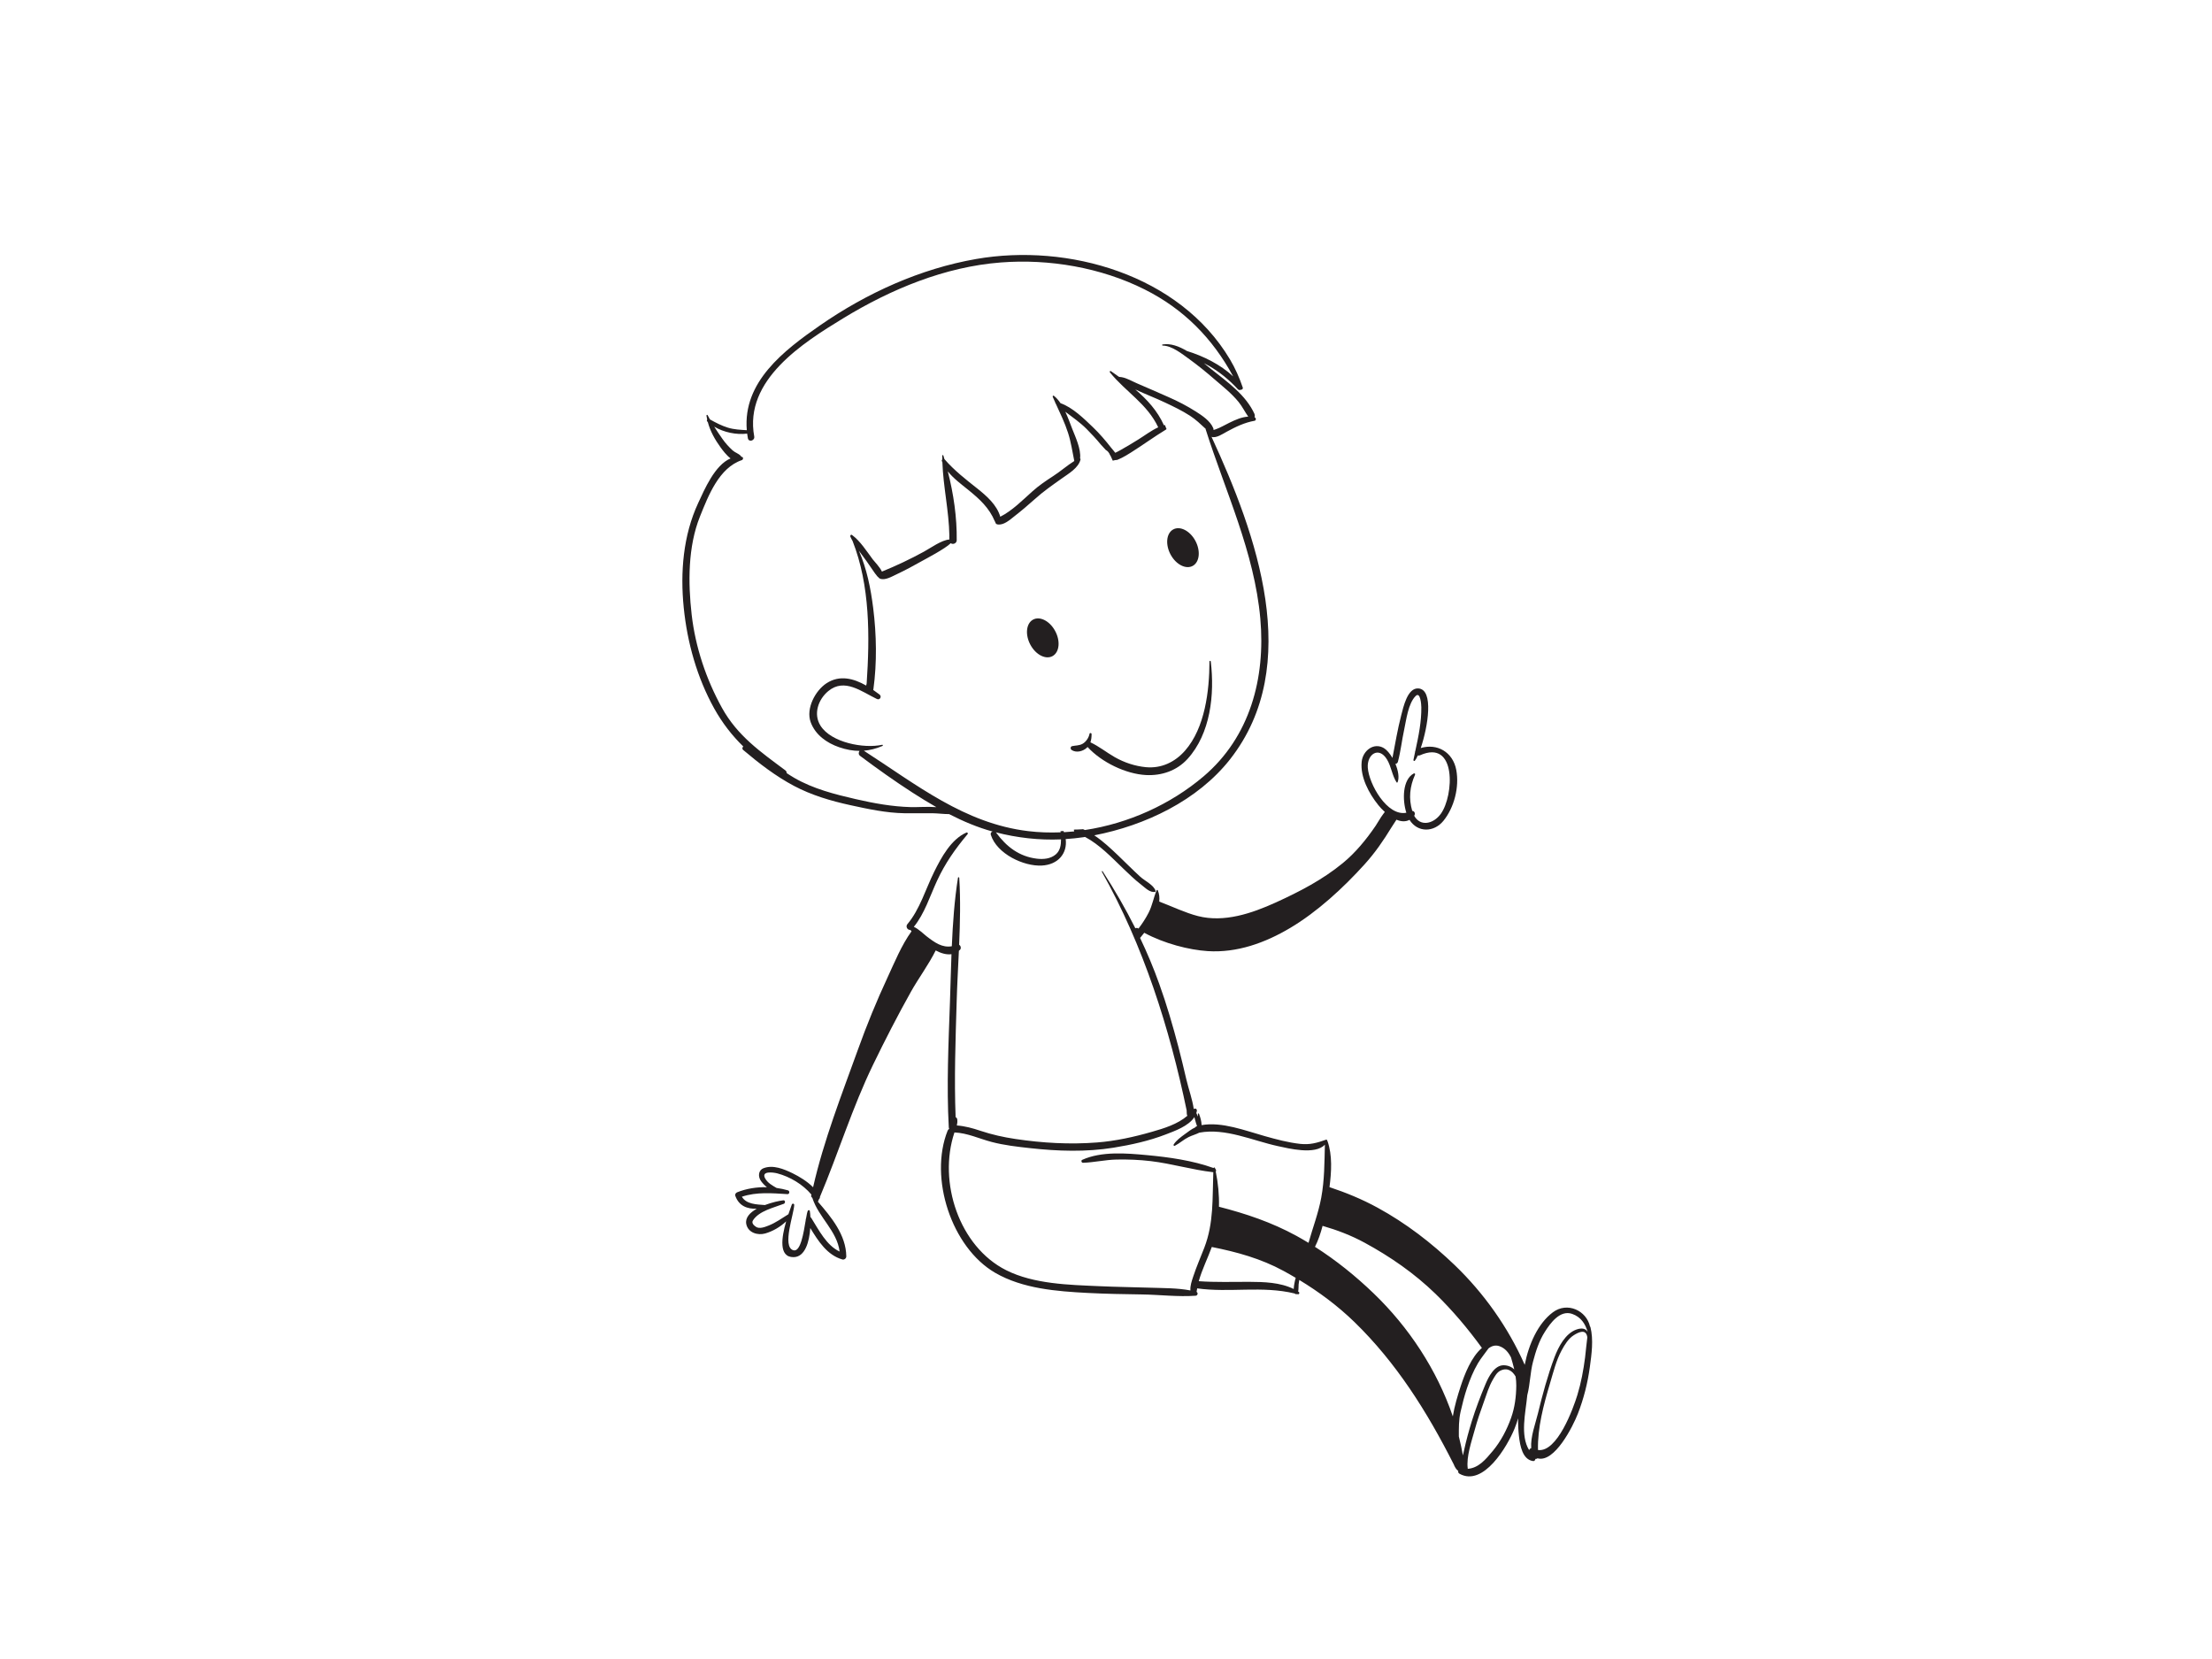 <?xml version="1.0" encoding="utf-8"?>
<!-- Generator: Adobe Illustrator 17.0.0, SVG Export Plug-In . SVG Version: 6.00 Build 0)  -->
<!DOCTYPE svg PUBLIC "-//W3C//DTD SVG 1.1//EN" "http://www.w3.org/Graphics/SVG/1.1/DTD/svg11.dtd">
<svg version="1.1" id="Layer_1" xmlns="http://www.w3.org/2000/svg" xmlns:xlink="http://www.w3.org/1999/xlink" x="0px" y="0px"
	 width="800px" height="600px" viewBox="0 0 800 600" enable-background="new 0 0 800 600" xml:space="preserve">
<g>
	<path fill="#231F20" d="M266.64,431.192c3.338-1.334,7.039-1.909,10.718-1.826c-0.803-0.629-1.515-1.39-2.091-2.171
		c-1.167-1.568-1.095-3.917,0.894-4.698c3.41-1.326,7.395,0.322,10.479,1.822c2.459,1.208,5.278,2.91,7.426,5.065
		c3.834-16.908,10.354-33.509,16.188-49.697c3.201-8.914,6.77-17.65,10.756-26.216c2.474-5.327,5.031-11.638,8.668-16.669
		c-0.159-0.166-0.315-0.333-0.44-0.489c-0.947,0.14-1.856-1.144-1.049-2.106c4.478-5.278,6.588-12.707,9.657-18.878
		c2.595-5.24,6.119-11.779,11.65-14.218c0.367-0.166,0.72,0.246,0.432,0.587c-4.463,5.33-8.1,10.483-11.047,16.866
		c-2.542,5.505-4.52,11.907-8.384,16.635c1.697,0.735,3.732,2.75,4.561,3.379c3.038,2.349,5.702,4.236,9.179,3.649
		c0.36-8.342,0.94-16.669,2.235-24.803c0.042-0.273,0.439-0.185,0.455,0.068c0.5,8.013,0.299,16.112-0.042,24.208
		c0.583,0.307,0.826,1.265,0.315,1.807c-0.133,0.125-0.273,0.235-0.405,0.353c-0.28,6.16-0.629,12.32-0.803,18.423
		c-0.413,13.854-0.921,27.86-0.379,41.738c0.311,0.159,0.572,0.473,0.606,0.902c0.068,0.799,0,1.455-0.166,2.114
		c2.91,0.216,5.686,0.97,8.494,1.917c4.236,1.409,8.35,2.326,12.76,2.981c9.74,1.455,19.617,2.023,29.436,1.254
		c6.709-0.519,13.4-1.992,19.874-3.857c4.289-1.227,9.282-2.735,12.816-5.804c-0.125-0.193-0.208-0.428-0.208-0.682
		c0-0.326-0.011-0.659-0.057-0.981c0-0.064,0.026-0.106,0.026-0.167c-6.228-29.971-15.688-59.805-30.694-86.411
		c-0.114-0.189,0.159-0.352,0.28-0.178c4.357,6.725,8.304,13.552,11.835,20.613c0.375-0.182,0.849-0.167,1.129,0.118
		c1.386-1.807,2.629-3.709,3.682-5.77c1.341-2.614,1.769-5.448,2.894-8.108c0.068-0.148,0.337-0.148,0.394,0
		c0.561,1.281,0.697,2.675,0.542,4.103c4.713,1.796,9.396,4.065,14.006,5.247c9.483,2.425,19.45-0.978,28.099-4.898
		c8.547-3.891,16.953-8.236,24.273-14.256c4.573-3.735,8.524-8.566,11.846-13.444c0.955-1.407,1.72-2.91,2.754-4.264l0.602-0.799
		c-0.936-0.849-1.769-1.729-2.39-2.523c-3.323-4.156-6.546-10.078-5.978-15.635c0.413-4.016,4.391-7.1,8.047-4.925
		c1.042,0.636,2.155,1.957,3.084,3.538c1-5.166,1.856-10.363,3.182-15.461c0.735-2.782,2.201-9.877,6.126-9.668
		c5.8,0.292,3.508,13.965,0.921,21.564c5.872-1.794,11.649,1.402,12.858,7.956c1.14,6.179-0.743,13.538-4.645,18.355
		c-3.455,4.243-9.35,4.33-12.278-0.347c-1.459,0.786-3.103,0.62-4.717-0.053c-0.599,0.915-1.212,1.828-1.78,2.749
		c-2.944,4.819-5.933,9.176-9.721,13.366c-7.675,8.502-17.124,17.215-26.944,23.042c-9.096,5.41-19.238,9.054-29.823,8.372
		c-6.717-0.432-15.734-2.716-22.947-6.63c-0.473,0.618-0.932,1.193-1.375,1.712c-0.038,0.053-0.091,0.076-0.144,0.114
		c2.576,5.402,4.91,10.956,6.964,16.715c2.69,7.467,4.906,15.12,6.929,22.807c1.011,3.879,1.94,7.782,2.853,11.684
		c0.849,3.603,2.156,7.073,2.683,10.729c0.496-0.424,1.25-0.061,1.117,0.689c-0.042,0.258-0.114,0.511-0.189,0.758
		c0.216,0.424,0.402,0.841,0.595,1.277c0-0.322-0.007-0.633-0.034-0.955c-0.019-0.254,0.322-0.261,0.409-0.053
		c0.508,1.352,0.879,2.629,0.94,4.084c7.361-1.3,15.847,2.019,22.753,3.951c4.251,1.194,8.501,2.349,12.885,2.834
		c3.542,0.386,6.1-0.36,9.342-1.508c0.28-0.099,0.466,0.148,0.466,0.394c0.027,0.045,0.068,0.068,0.087,0.114
		c1.796,5.118,1.428,11.142,0.712,16.646c5.922,1.963,11.714,4.326,17.389,7.429c10.21,5.569,19.526,12.725,27.948,20.818
		c10.49,10.096,19.291,22.458,25.273,36.013c1.451-7.448,4.792-14.957,10.164-18.98c5.251-3.936,12.203-0.633,13.46,5.167
		c0.064,0.019,0.118,0.061,0.144,0.14c1.156,4.671,0.421,9.782-0.212,14.483c-0.788,5.781-2.22,11.445-4.33,16.863
		c-1.769,4.546-8.422,17.87-14.582,16.143c-0.212,0.174-0.492,0.246-0.758,0.212c-0.061,0.428-0.383,0.849-0.841,0.788
		c-3.864-0.523-4.724-5.592-5.114-8.907c-0.239-2.031-0.356-4.27-0.311-6.554c-0.375,1.262-0.796,2.474-1.254,3.618
		c-2.648,6.569-11.297,21.223-19.931,16.435c-0.455-0.254-0.568-0.656-0.47-1.034c-0.739-0.5-1.292-1.463-1.701-2.531
		c-0.027-0.038-0.045-0.061-0.064-0.099c-9.585-18.912-20.64-36.486-35.786-51.22c-6.058-5.876-12.805-10.884-19.95-15.218
		c-0.095,0.538-0.182,1.072-0.235,1.621c-0.068,0.879,0.008,1.746-0.166,2.58c0.068,0.049,0.14,0.072,0.204,0.114
		c0.428,0.288,0.167,0.996-0.345,0.852c-0.095-0.023-0.193-0.045-0.28-0.064c-0.261,0.14-0.606,0.019-0.834-0.201
		c-11.691-2.864-23.515-0.212-35.267-1.856c-0.08,0.436-0.151,0.871-0.212,1.288c0.633,0.315,0.394,1.319-0.318,1.372
		c-6.395,0.466-13.055-0.368-19.473-0.462c-6.539-0.099-13.067-0.201-19.598-0.542c-11.157-0.58-23.5-1.519-33.43-7.27
		c-15.832-9.168-24.041-34.346-17.215-51.44c0.121-0.273,0.299-0.462,0.519-0.606c0-0.042,0.015-0.083,0.015-0.114
		c-0.068-0.144-0.114-0.295-0.121-0.455c-0.826-15.085-0.099-30.353,0.428-45.442c0.201-5.679,0.326-11.43,0.545-17.188
		c-1.868,0.273-3.883-0.379-5.705-1.352c-2.572,5.179-6.311,10.202-8.892,14.824c-4.853,8.66-9.403,17.525-13.74,26.466
		c-7.535,15.518-12.559,32.005-19.231,47.826c0.034,0.356-0.125,0.648-0.352,0.848c-0.129,0.303-0.25,0.606-0.375,0.909
		c4.872,5.622,10.168,12.044,10.256,19.764c0.007,0.754-0.739,1.322-1.44,1.118c-5.452-1.561-8.695-6.603-11.585-11.369
		c-0.341,4.959-1.86,10.483-6.02,10.536c-5.523,0.087-4.368-7.213-2.701-12.942c-2.148,2.027-4.849,3.595-7.566,4.376
		c-2.701,0.773-6.224-0.235-6.861-3.398c-0.459-2.307,1.329-4.156,3.796-5.543c-3.334,0.114-6.437-0.913-7.767-4.686
		C265.731,431.9,266.152,431.392,266.64,431.192z M508.621,293.937c-1.489-4.692-1.394-12.019,2.69-14.205
		c0.307-0.169,0.587,0.151,0.455,0.466c-1.909,4.277-2.342,8.513-1.016,13.07c0.796,0.021,1.273,0.997,0.709,1.756
		c2.201,3.997,6.925,3.05,9.641-0.707c4.717-6.533,5.812-27.144-7.539-21.159c-0.28,0.119-0.542,0.119-0.777,0.053
		c-0.394,0.879-0.773,1.542-1.103,1.928c-0.212,0.239-0.545-0.026-0.493-0.301c0.19-0.934,0.386-1.868,0.583-2.802
		c-0.007-0.167,0.023-0.334,0.11-0.495c0.576-2.676,1.163-5.359,1.568-8.081c0.383-2.529,0.621-5.084,0.595-7.647
		c-0.008-0.947-0.326-5.838-2.076-4.076c-2.701,2.73-3.36,8.6-4.137,12.199c-0.834,3.815-1.246,7.772-2.247,11.544
		c-0.14,0.519-0.508,0.765-0.909,0.799c1.008,2.417,1.47,4.992,0.777,6.645c-0.076,0.167-0.303,0.135-0.375,0
		c-1.58-2.394-1.902-5.732-3.47-8.285c-2.951-4.812-7.247-1.856-6.926,2.989C495.077,283.566,501.703,295.326,508.621,293.937z
		 M570.491,504.476c1.341-4.402,2.186-8.971,2.777-13.551c0.303-2.394,0.47-4.857,0.811-7.27c-0.466-3.232-3.213-1.811-4.857-0.788
		c-1.993,1.239-3.33,3.47-4.429,5.489c-1.996,3.686-3.05,8.066-4.247,12.066c-2.254,7.573-4.523,15.987-4.308,23.992
		C563.209,525.362,569.009,509.355,570.491,504.476z M553.041,524.482c0.087-0.367,0.383-0.648,0.746-0.735
		c-0.318-4.126,1.542-8.895,2.417-12.517c1.656-6.872,3.535-13.794,6.012-20.405c1.421-3.758,3.952-8.607,7.975-9.998
		c1.993-0.686,3.379-0.311,4.023,0.924c-0.848-2.978-2.47-5.459-5.618-6.562c-4.372-1.523-7.842,3.266-9.869,6.467
		c-2.084,3.247-3.292,7.031-4.277,10.763c-1.061,3.997-1.042,8.179-2.084,12.138C551.741,511.075,549.718,519.065,553.041,524.482z
		 M530.829,531.222c3.895-0.303,6.399-3.288,9.062-6.478c2.913-3.512,5.095-7.668,6.629-11.987
		c1.323-3.728,1.823-7.645,1.864-11.597c0.011-1.14-0.083-2.243-0.242-3.322c-1.148-1.974-2.929-3.391-5.55-2.095
		c-1.228,0.602-2.016,2.087-2.683,3.235c-1.443,2.474-2.277,5.33-3.243,8.02c-1.224,3.383-2.391,6.721-3.33,10.202
		c-1.103,4.05-3.084,9.676-2.508,13.885C530.837,531.128,530.829,531.177,530.829,531.222z M529.079,526.377
		c0.136-0.595,0.28-1.208,0.421-1.852c0.761-3.512,1.716-6.994,2.769-10.434c1.409-4.55,3.145-9.126,4.993-13.517
		c1.091-2.603,3.201-6.8,6.516-6.811c1.53,0,2.879,0.568,3.879,1.5c-0.341-1.455-0.761-2.887-1.182-4.341
		c-0.913-1.796-2.144-3.33-4.171-4.054c-1.489-0.526-2.83-0.08-3.951,0.788c-1.246,1.78-2.682,3.444-3.804,5.334
		c-1.686,2.841-2.913,5.91-3.989,9.039c-0.94,2.781-1.656,5.645-2.307,8.501c-0.701,3.076-0.641,5.979-0.641,8.983
		C528.185,521.781,528.674,524.07,529.079,526.377z M496.824,467.792c12.646,12.157,22.875,27.603,28.611,44.473
		c0.591-3.751,1.724-7.456,2.837-10.888c1.421-4.361,3.812-10.54,7.679-13.889c-5.031-6.926-10.547-13.491-16.779-19.556
		c-7.626-7.407-16.355-13.445-25.618-18.476c-4.918-2.678-10.009-4.603-15.226-6.107c-0.701,2.682-1.587,5.285-2.75,7.581
		C483.2,455.794,490.285,461.492,496.824,467.792z M451.779,463.594c5.319,0.026,11.21,0.167,16.101,2.595
		c0.019-0.796,0.193-1.622,0.325-2.349c0.095-0.568,0.239-1.133,0.413-1.69c-1.447-0.856-2.91-1.697-4.391-2.5
		c-8.229-4.485-16.988-6.872-25.962-8.66c-1.489,4.111-3.542,8.168-4.717,12.373C439.626,463.795,445.687,463.583,451.779,463.594z
		 M363.894,459.386c10.028,5.039,22.727,5.296,33.668,5.777c6.058,0.28,12.146,0.345,18.204,0.545
		c4.819,0.171,9.967,0.076,14.767,0.997c-0.136-1.724,0.478-3.379,1.015-5.039c1.167-3.538,2.667-6.951,4.008-10.422
		c3.478-9.028,2.891-17.904,3.251-27.296c-7.588-0.849-15.01-3.107-22.609-4.012c-4.122-0.489-8.251-0.655-12.388-0.572
		c-4.084,0.091-8.073,1.038-12.13,1.175c-0.534,0.019-0.807-0.837-0.28-1.068c6.978-3.16,16.033-2.398,23.42-1.705
		c7.918,0.735,16.533,1.944,24.076,4.668c0.087-0.242,0.466-0.303,0.526,0c0.027,0.08,0.03,0.159,0.053,0.231
		c0.352,0.246,0.424,0.777,0.22,1.08c0.849,4.08,1.269,8.395,1.16,12.691c9.691,2.486,18.992,5.592,28.034,10.532
		c1.474,0.807,2.913,1.655,4.357,2.523c1.519-5.433,3.535-10.649,4.592-16.29c1.197-6.463,1.151-12.729,1.326-19.223
		c-3.523,3.822-13.233,1.341-17.022,0.526c-9.07-1.966-18.969-6.633-28.391-4.864c-1.235,0.633-2.644,0.989-3.879,1.603
		c-1.766,0.86-3.235,2.243-4.974,3.137c-0.269,0.14-0.618-0.155-0.436-0.447c1.007-1.561,2.576-2.671,4.05-3.751
		c1.122-0.807,2.383-1.823,3.716-2.425c0.14-0.19,0.334-0.364,0.633-0.451c0,0,0.03,0,0.034-0.007
		c0.015-0.019,0.015-0.042,0.015-0.064c-0.307-0.724-0.481-1.546-0.701-2.292c-0.095-0.292-0.159-0.606-0.246-0.921
		c-2.118,3.288-7.202,5.046-10.331,6.258c-6.039,2.338-12.551,3.773-18.908,4.8c-9.964,1.606-20.121,1.273-30.099,0.17
		c-4.652-0.508-9.43-1.046-13.961-2.239c-4.558-1.19-8.74-3.243-13.468-3.444c-0.012,0.011,0,0.019-0.019,0.038
		C339.185,427.483,346.891,450.85,363.894,459.386z M276.63,435.821c2.588-0.977,5.251-1.561,6.683-1.712
		c0.75-0.08,0.769,1.019,0.167,1.262c-3.554,1.387-8.914,2.527-11.142,5.963c-0.648,0.989,0.292,1.838,1.042,2.349
		c1.273,0.894,3.308,0.057,4.569-0.432c2.565-1,4.845-2.656,7.187-4.103c0.515-1.542,0.981-2.789,1.227-3.505
		c0.163-0.466,0.883-0.405,0.875,0.125c-0.061,3.239-4.489,15.021-0.375,16.389c2.679,0.894,3.766-6.293,4.539-10.888
		c-0.027-0.22,0.019-0.409,0.113-0.587c0.227-1.315,0.428-2.368,0.656-2.823c0.144-0.295,0.659-0.25,0.712,0.091
		c0.095,0.61,0.167,1.383,0.212,2.243c0.136,0.087,0.25,0.201,0.348,0.36c2.716,4.33,5.463,9.861,10.221,12.092
		c-0.966-7.535-7.547-12.286-9.846-19.34c-0.167-0.212-0.341-0.432-0.496-0.652c0.042-0.212,0.102-0.409,0.136-0.614
		c-3.107-3.713-7.808-6.478-12.32-7.668c-1.58-0.413-6.031-0.966-4.357,1.909c0.913,1.58,2.542,2.47,4.076,3.357
		c1.409,0.204,2.796,0.477,4.126,0.867c0.72,0.212,0.599,1.413-0.182,1.368c-5.603-0.334-11.112-0.856-16.495,0.939
		C269.917,435.556,273.645,435.601,276.63,435.821z"/>
	<path fill="#231F20" d="M387.754,269.848c1.288-0.273,2.542-0.166,3.751-0.833c1.254-0.693,2.273-2.209,2.542-3.63
		c0.08-0.436,0.739-0.322,0.739,0.099c0,1.076-0.099,2.076-0.424,2.989c3.076,1.428,5.849,3.671,8.785,5.353
		c3.505,1.989,7.335,3.256,11.316,3.637c5.535,0.508,10.464-1.815,14.116-5.978c7.232-8.236,8.812-21.647,8.838-32.251
		c0-0.318,0.447-0.299,0.474,0c1.436,11.926-0.08,26.104-8.411,35.252c-3.906,4.285-9.403,6.107-15.018,5.819
		c-7.259-0.373-16.059-4.603-21.136-10.149c-0.11,0.121-0.208,0.235-0.333,0.349c-1.421,1.254-3.758,1.841-5.421,0.739
		C387.068,270.909,387.079,269.996,387.754,269.848z"/>
	<path fill="#231F20" d="M252.513,181.918c2.258-4.845,5.979-13.718,11.706-16.127c-1.508-1.129-2.879-2.978-3.599-3.97
		c-2.023-2.783-3.762-5.859-4.645-9.221c-0.053-0.047-0.106-0.081-0.159-0.121c-0.239-0.227-0.204-0.519-0.053-0.735
		c-0.099-0.466-0.201-0.932-0.261-1.406c-0.034-0.242,0.288-0.441,0.421-0.182c0.261,0.521,0.553,1.021,0.834,1.534
		c2.118,1.182,4.198,2.277,6.527,2.989c2.243,0.682,4.516,0.769,6.808,0.909c-1.489-17.453,13.422-28.855,26.421-37.866
		c16.969-11.763,36.313-20.53,56.551-24.053c33.145-5.766,73.405,5.573,91.749,36.28c1.928,3.222,3.429,6.649,4.648,10.208
		c0.174,0.515-0.352,0.892-0.781,0.811c-0.292,0.161-0.674,0.144-1-0.209c-3.129-3.391-6.452-6.107-10.414-8.422
		c-0.606-0.352-1.243-0.663-1.868-0.988c0.955,0.782,1.841,1.515,2.667,2.171c5.785,4.603,12.532,9.282,15.7,16.321
		c-0.023,0.015-0.03,0.015-0.053,0.021c0.163,0.362,0.129,0.727,0,1.055c0.008,0.008,0.008,0.008,0.023,0.008
		c0.58,0.151,0.64,1.146,0,1.254c-3.652,0.654-6.819,2.193-10.07,3.955c-1.262,0.682-3.857,2.489-5.497,1.849
		c16.252,35.225,33.38,82.566,6.74,116.579c-11.778,15.018-30.823,24.008-49.151,27.549c3.129,2.084,5.94,4.717,8.66,7.312
		c2.656,2.531,5.232,5.167,7.948,7.641c1.652,1.534,4.952,2.982,5.592,5.217c0.03,0.102-0.034,0.216-0.129,0.242
		c-1.887,0.485-3.667-1.478-5.092-2.561c-2.318-1.777-4.455-3.864-6.565-5.887c-4.209-4.042-8.539-8.626-13.752-11.384
		c-0.201,0.034-0.398,0.074-0.599,0.102c-2.129,0.318-4.258,0.527-6.399,0.667c0.678,5.19-2.777,9.289-8.641,9.581
		c-6.581,0.341-16.23-4.239-18.424-11.07c-0.22-0.659,0.14-1.095,0.625-1.235c-5.444-1.492-10.661-3.701-15.711-6.298
		c-1.997-0.006-4.031-0.286-6.012-0.32c-3.398-0.061-6.793,0.053-10.199,0c-6.585-0.114-13.124-1.521-19.556-2.929
		c-6.997-1.528-13.964-3.584-20.333-6.954c-6.603-3.497-12.684-8.173-18.4-13.012c-0.447-0.367-0.299-0.934,0.045-1.254
		c-4.076-3.963-7.6-8.509-10.528-13.767c-6.167-11.108-9.729-23.754-11.005-36.424C245.989,206.96,247.069,193.628,252.513,181.918z
		 M360.276,301.143c3.709,5.09,8.335,8.628,14.695,9.409c2.368,0.288,5.009,0.068,6.891-1.568c1.561-1.348,1.887-3.375,1.868-5.41
		c-7.926,0.341-15.866-0.561-23.58-2.55C360.189,301.063,360.234,301.09,360.276,301.143z M371.872,300.59
		c3.864,0.468,7.782,0.587,11.71,0.434c-0.012-0.14-0.027-0.28-0.034-0.413c0.356,0,0.716-0.021,1.068-0.068
		c0.061,0.148,0.136,0.294,0.189,0.434c1.235-0.066,2.466-0.161,3.709-0.286c-0.102-0.201-0.125-0.436-0.114-0.661
		c1.007-0.013,2.015-0.04,3.023-0.119c0.095,0,0.178-0.021,0.261-0.034c0.239,0.1,0.466,0.201,0.693,0.314
		c15.699-2.356,30.986-9.263,42.935-19.423c16.757-14.249,22.428-35.479,20.499-57.066c-2.156-24.041-12.597-45.827-19.776-68.473
		c-0.016-0.061,0.011-0.095,0.011-0.14c-1.815-1.676-3.535-3.345-5.675-4.732c-2.856-1.851-5.959-3.328-9.024-4.779
		c-3.402-1.619-7.179-3.044-10.755-4.73c4.269,3.622,8.073,7.797,10.354,12.945l0,0c0.03,0,0.057-0.013,0.076-0.026
		c0.121-0.019,0.22-0.034,0.326-0.019c0.148,0.485,0.334,0.966,0.549,1.421c-0.061,0.072-0.129,0.14-0.216,0.193
		c-4.304,2.614-8.38,5.605-12.642,8.287c-0.421,0.26-2.838,1.847-4.94,2.669c-0.572,0.034-1.125,0.114-1.648,0.288
		c-0.246-0.576-0.5-1.142-0.765-1.689c-0.068-0.153-0.163-0.273-0.254-0.405c-0.329-0.856-0.883-1.444-1.534-1.803
		c-0.735-0.815-1.47-1.561-1.83-2.001c-1.602-1.97-3.341-3.798-5.11-5.592c-2.342-2.349-5.077-4.218-7.676-6.211
		c1.004,2.119,1.788,4.355,2.523,6.243c1,2.563,3.258,7.314,2.819,10.636c0.118,0.074,0.189,0.22,0.159,0.394
		c-0.72,3.076-4.296,5.092-6.652,6.785c-3.417,2.428-6.782,4.745-9.896,7.568c-2.425,2.176-4.898,4.272-7.456,6.259
		c-1.667,1.301-3.751,3.222-5.986,2.883c-0.538-0.081-0.78-0.441-0.818-0.836c-0.053-0.072-0.106-0.125-0.148-0.225
		c-2.103-5.01-5.531-8.102-9.641-11.437c-2.478-2.014-5.331-4.097-7.399-6.7c2.08,8.102,3.334,16.662,3.224,24.924
		c-0.015,1.16-1.417,1.648-2.159,1.053c-1.974,2.015-9.278,5.804-10.426,6.459c-2.989,1.688-6.009,3.323-9.115,4.777
		c-1.636,0.762-4.186,2.322-6.02,1.595c-0.345-0.148-0.572-0.386-0.701-0.666c-0.007-0.008-0.007-0.008-0.007-0.008
		c0.436,0.762-0.905-0.913-1.122-1.235c-0.992-1.492-2.027-2.947-3.046-4.41c-0.883-1.243-1.842-2.489-2.766-3.764
		c2.845,6.541,4.258,13.565,5.16,20.732c1.201,9.608,1.387,19.738,0.072,29.346c-0.004,0.095-0.038,0.174-0.072,0.254
		c0.781,0.527,1.535,1.08,2.262,1.635c0.958,0.722,0.166,2.156-0.928,1.635c-5.565-2.669-11.718-7.7-17.567-2.868
		c-3.664,3.022-5.493,8.327-2.823,12.53c3.902,6.158,15.726,8.348,22.291,6.899c0.273-0.066,0.356,0.307,0.114,0.421
		c-2.315,0.987-4.523,1.542-6.732,1.722C331.43,283.741,348.793,297.82,371.872,300.59z M250.153,222.307
		c1.353,11.779,5.259,23.381,10.949,33.684c5.645,10.195,13.96,15.921,22.966,22.64c0.341,0.267,0.462,0.633,0.436,0.974
		c0.928,0.595,1.849,1.195,2.804,1.748c6.846,3.949,14.57,5.912,22.178,7.66c6.581,1.515,13.138,2.703,19.867,2.889
		c2.648,0.074,6.084-0.239,9.293,0.015c-2.929-1.669-5.812-3.451-8.626-5.259c-6.479-4.171-12.76-8.66-18.946-13.278
		c-0.659-0.489-0.595-1.322-0.201-1.815c-2.379,0-4.796-0.436-7.384-1.322c-4.436-1.521-8.615-4.444-10.297-9.068
		c-1.8-4.952,1.716-11.477,5.77-14.091c4.758-3.076,9.797-1.709,14.309,0.86c0.045-0.193,0.087-0.381,0.125-0.576
		c0.015-0.045,0.034-0.08,0.042-0.112c1.148-17.069,1.254-35.511-5.092-51.606c-0.288-0.506-0.568-1.034-0.799-1.561
		c-0.163-0.362,0.197-0.888,0.591-0.608c3.023,2.209,5.293,5.88,7.535,8.861c0.58,0.78,2.523,2.703,3.289,4.383
		c5.213-2.121,10.202-4.481,15.188-7.206c2.474-1.354,6.357-4.19,9.206-4.402c-0.038-0.388-0.038-0.748-0.023-1.256
		c0-0.04,0.019-0.074,0.023-0.114c-0.159-8.935-2.22-17.675-2.527-26.563c-0.061-0.14-0.14-0.28-0.186-0.428
		c-0.095-0.239,0-0.459,0.159-0.606c-0.015-0.455-0.042-0.894-0.034-1.349c0-0.254,0.333-0.286,0.413-0.053
		c0.137,0.44,0.261,0.886,0.394,1.328c0.026,0.021,0.053,0.04,0.08,0.066c3.557,4.084,7.535,7.153,11.744,10.49
		c3.338,2.648,7.119,5.912,8.369,10.248c4.296-2.148,8.115-6.044,11.638-9.187c2.36-2.121,4.937-3.849,7.592-5.573
		c2.515-1.627,4.955-3.775,7.539-5.391c-0.712-3.423-1.159-6.772-2.254-10.161c-1.19-3.705-2.864-7.107-4.444-10.585
		c-0.027-0.021-0.053-0.047-0.08-0.068c-0.08-0.083-0.087-0.178-0.076-0.265c-0.318-0.701-0.64-1.402-0.94-2.107
		c-0.102-0.237,0.14-0.61,0.394-0.409c0.921,0.72,1.716,1.648,2.421,2.688c4.406,1.547,8.516,5.62,11.744,8.71
		c2.383,2.283,4.546,4.817,6.584,7.427c0.455,0.572,1.008,1.167,1.47,1.801c0.682-0.309,1.357-0.687,2.001-1.042
		c2.137-1.18,4.22-2.468,6.292-3.743c2.231-1.373,4.705-3.275,7.24-4.43c-3.978-8.496-11.783-12.843-17.469-19.871
		c-0.193-0.231,0.061-0.642,0.341-0.455c0.974,0.676,1.963,1.367,2.936,2.068c0.053,0.007,0.072,0.007,0.132,0.023
		c0.296,0.04,0.576,0.076,0.856,0.11c1.86,0.314,3.789,1.489,5.531,2.228c3.777,1.603,7.52,3.273,11.282,4.921
		c3.47,1.512,6.838,3.258,10.036,5.293c2.269,1.445,5.186,3.387,6.259,5.982c0.102,0.235,0.121,0.468,0.076,0.674
		c0.25-0.072,0.508-0.14,0.754-0.227c1.72-0.593,3.353-1.601,4.989-2.387c2.103-1.028,4.459-2.103,6.834-2.216
		c-1.216-1.712-2.136-3.631-3.47-5.279c-2.569-3.169-5.785-5.67-8.835-8.308c-2.898-2.516-5.872-4.938-8.975-7.185
		c-2.569-1.845-6.338-4.925-9.664-4.925c-0.22,0-0.28-0.367-0.045-0.411c2.91-0.479,5.948,0.658,8.816,2.366
		c6.024,1.868,12.104,4.872,16.723,9.198c-7.448-13.775-17.889-24.39-32.032-31.469c-15.821-7.931-34.536-11.106-52.023-9.746
		c-20.178,1.553-39.665,9.634-56.911,20.145c-14.619,8.916-36.005,22.362-32.251,42.774c0.288,1.542-2.016,2.209-2.296,0.654
		c-0.11-0.566-0.193-1.122-0.265-1.675c-3.898,0.495-8.441-0.447-11.911-2.521c0.947,1.508,1.944,2.982,2.963,4.416
		c1.061,1.521,2.307,2.889,3.656,4.137c0.894,0.828,2.114,1.122,2.951,1.983c0.114,0.119,0.185,0.254,0.231,0.387
		c0.068,0.005,0.129,0,0.201,0.005c0.621,0.087,0.508,1.008,0,1.175c-8.248,2.775-12.089,12.773-15.158,20.406
		C248.777,197.718,248.83,210.771,250.153,222.307z"/>
	<path fill="#231F20" d="M423.399,200.633c1.982,3.611,5.577,5.399,8.035,3.991c2.448-1.415,2.826-5.491,0.845-9.12
		c-1.989-3.618-5.577-5.399-8.032-3.991C421.789,192.927,421.418,197.004,423.399,200.633z"/>
	<path fill="#231F20" d="M372.694,233.255c1.982,3.624,5.584,5.414,8.035,3.997c2.455-1.421,2.841-5.49,0.845-9.115
		c-1.982-3.622-5.573-5.41-8.035-3.997C371.084,225.557,370.713,229.639,372.694,233.255z"/>
</g>
</svg>
